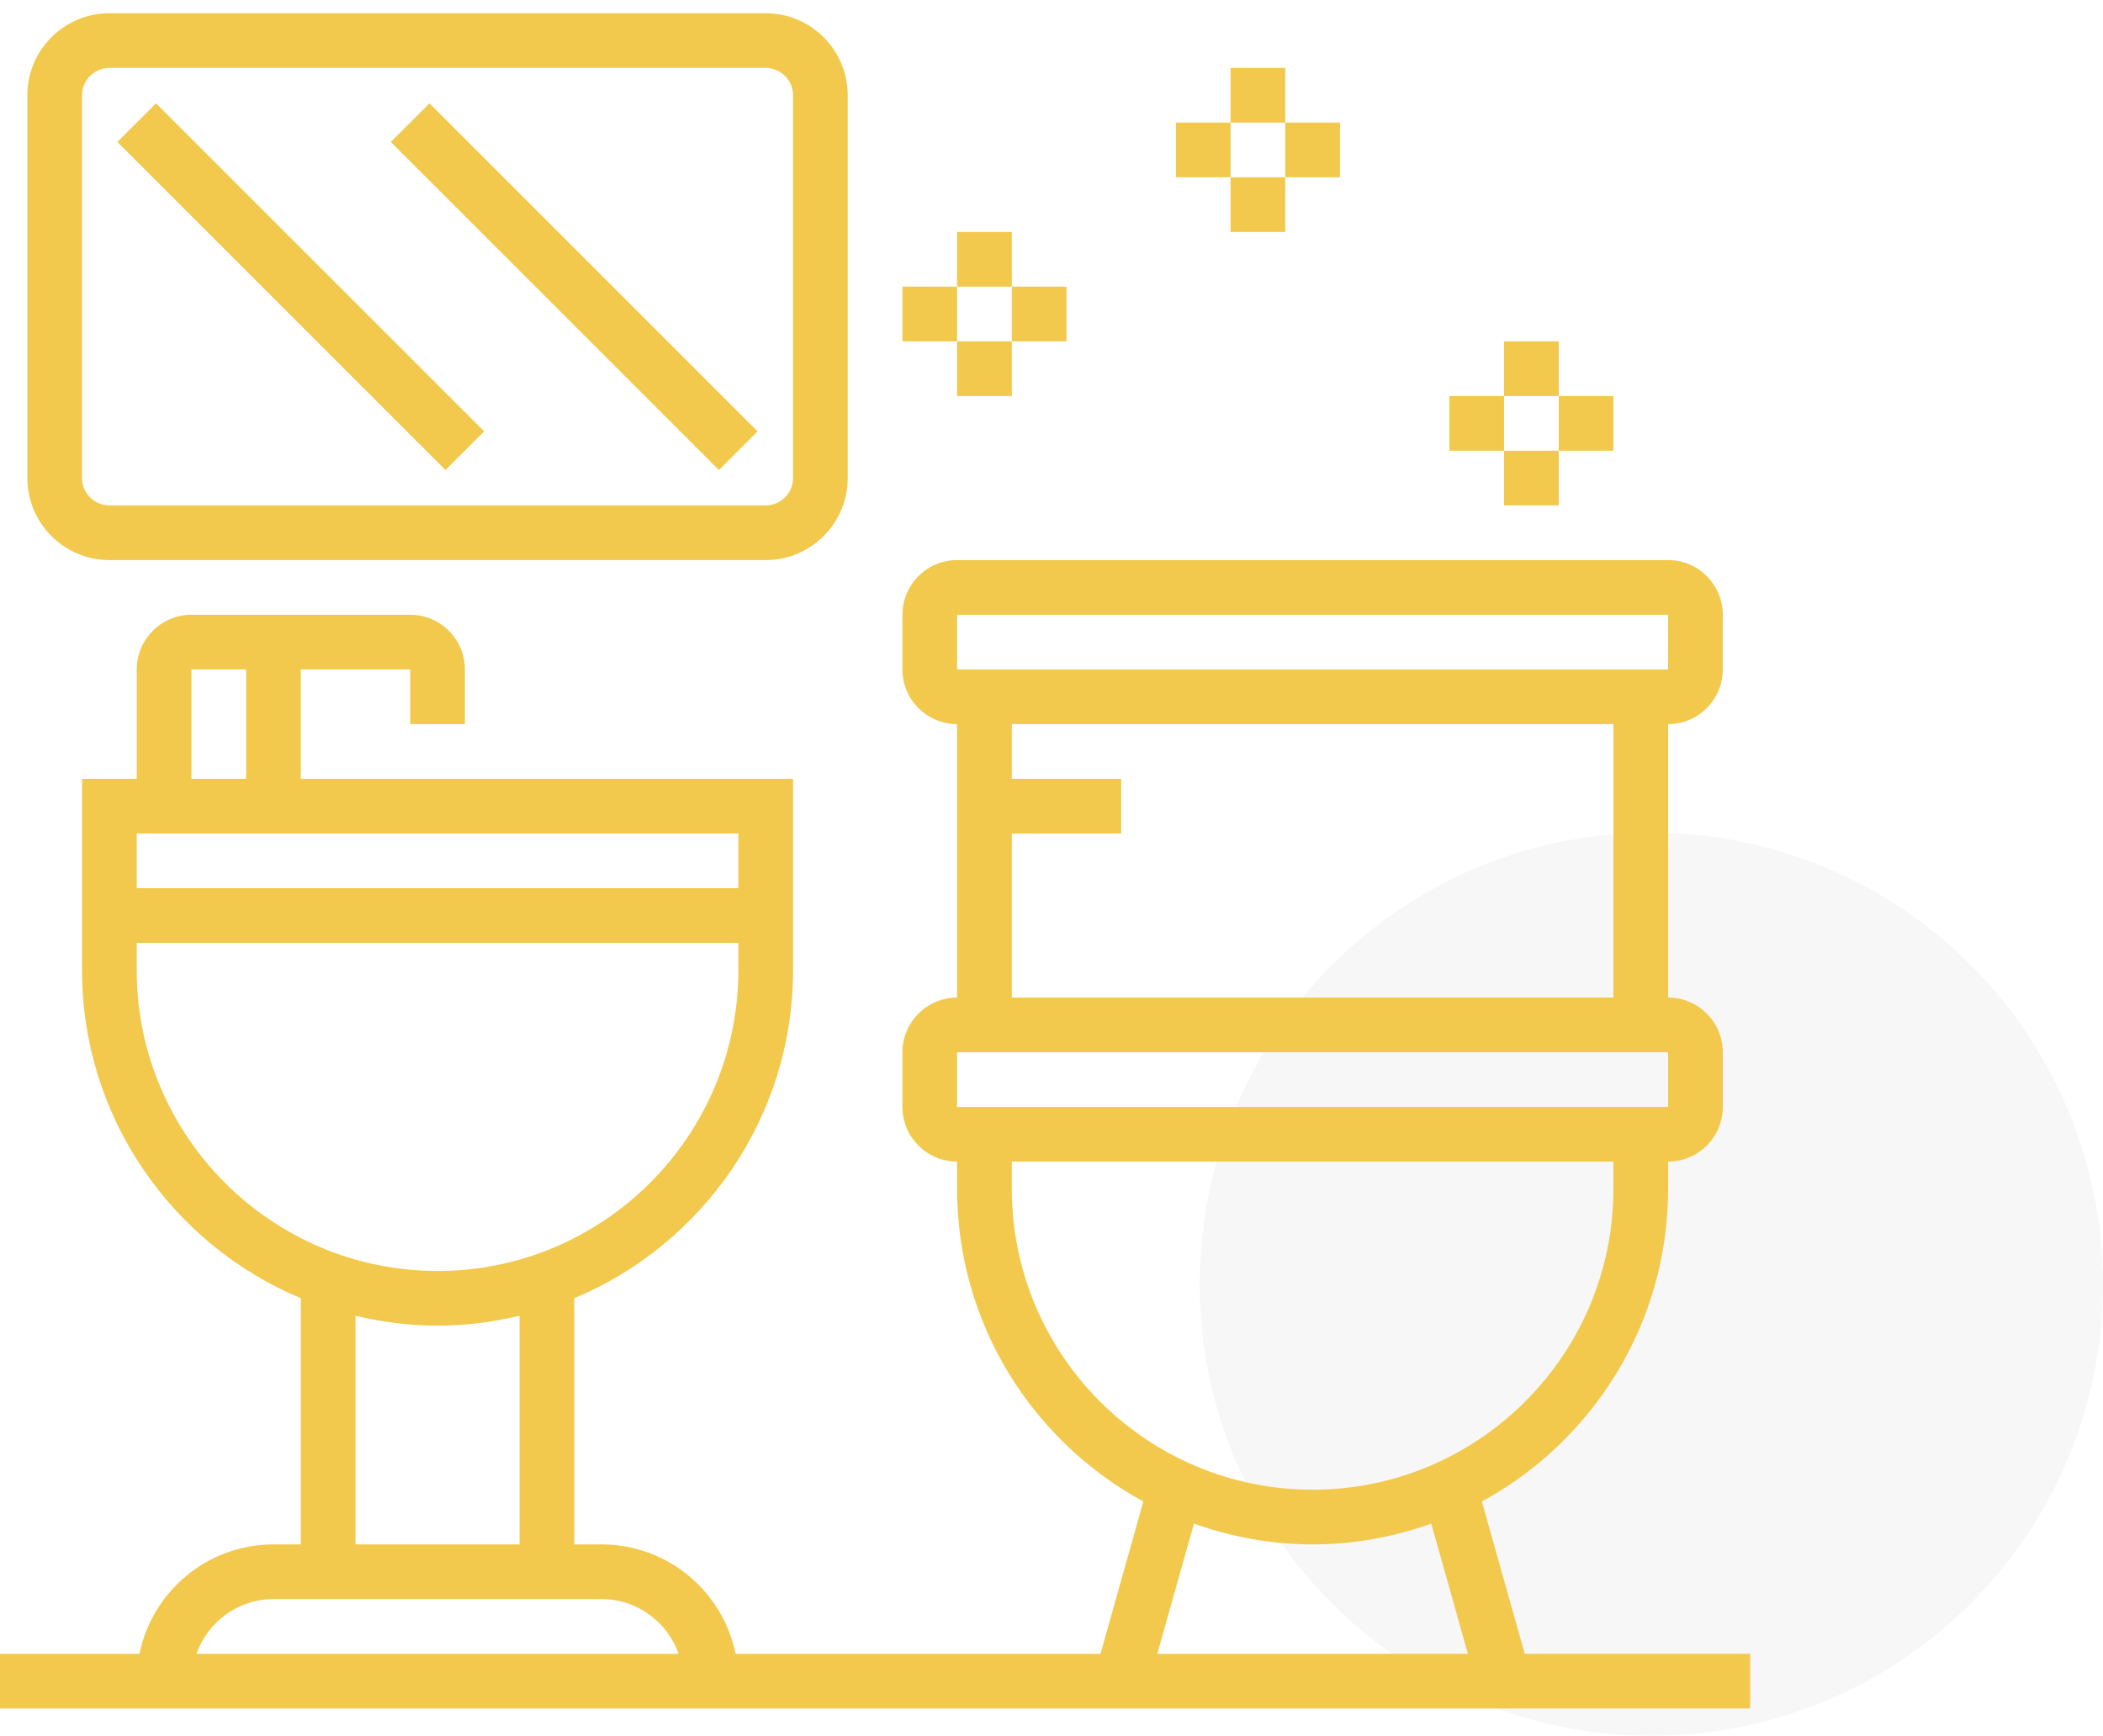 <svg width="149" height="123" viewBox="0 0 149 123" fill="none" xmlns="http://www.w3.org/2000/svg">
<g clip-path="url(#clip0)">
<circle cx="117" cy="91" r="32" fill="#F7F7F7"/>
<g filter="url(#filter0_d)">
<path d="M108.031 117.188L104.991 106.396C112.844 102.125 118.188 93.8 118.188 84.25V82.312C120.325 82.312 122.062 80.575 122.062 78.438V74.562C122.062 72.425 120.325 70.688 118.188 70.688V51.312C120.325 51.312 122.062 49.575 122.062 47.438V43.562C122.062 41.425 120.325 39.688 118.188 39.688H67.812C65.675 39.688 63.938 41.425 63.938 43.562V47.438C63.938 49.575 65.675 51.312 67.812 51.312V70.688C65.675 70.688 63.938 72.425 63.938 74.562V78.438C63.938 80.575 65.675 82.312 67.812 82.312V84.25C67.812 93.8 73.156 102.125 81.009 106.396L77.969 117.188H52.117C51.216 112.772 47.304 109.438 42.625 109.438H40.688V91.994C49.78 88.191 56.188 79.207 56.188 68.75V55.188H21.312V47.438H29.062V51.312H32.938V47.438C32.938 45.3 31.2 43.562 29.062 43.562H17.438H15.5H13.562C11.425 43.562 9.688 45.3 9.688 47.438V55.188H5.812V68.75C5.812 79.207 12.22 88.191 21.312 91.994V109.438H19.375C14.698 109.438 10.784 112.772 9.883 117.188H0V121.062H124V117.188H108.031ZM67.811 43.562H118.188V47.438H67.812L67.811 43.562ZM71.688 59.062H79.438V55.188H71.688V51.312H114.312V70.688H71.688V59.062ZM67.811 74.562H118.188V78.438H67.812L67.811 74.562ZM71.688 84.25V82.312H114.312V84.25C114.312 96.001 104.751 105.562 93 105.562C81.249 105.562 71.688 96.001 71.688 84.25ZM84.593 107.965C87.228 108.901 90.049 109.438 93 109.438C95.951 109.438 98.772 108.901 101.407 107.965L104.003 117.188H81.997L84.593 107.965ZM13.562 47.438H15.5H17.438V55.188H13.562V47.438ZM52.312 59.062V62.938H9.688V59.062H52.312ZM9.688 68.75V66.812H52.312V68.75C52.312 80.501 42.751 90.062 31 90.062C19.249 90.062 9.688 80.501 9.688 68.75ZM25.188 93.234C27.057 93.678 28.997 93.938 31 93.938C33.003 93.938 34.943 93.678 36.812 93.234V109.438H25.188V93.234ZM19.375 113.312H42.625C45.148 113.312 47.279 114.938 48.081 117.188H13.919C14.721 114.938 16.852 113.312 19.375 113.312Z" fill="#F2C94C"/>
</g>
<g filter="url(#filter1_d)">
<path d="M7.75 39.688H54.25C57.455 39.688 60.062 37.08 60.062 33.875V6.75C60.062 3.545 57.455 0.938 54.25 0.938H7.75C4.545 0.938 1.938 3.545 1.938 6.75V33.875C1.938 37.08 4.545 39.688 7.75 39.688ZM5.812 6.75C5.812 5.682 6.681 4.812 7.75 4.812H54.25C55.319 4.812 56.188 5.682 56.188 6.75V33.875C56.188 34.943 55.319 35.812 54.25 35.812H7.75C6.681 35.812 5.812 34.943 5.812 33.875V6.75Z" fill="#F2C94C"/>
</g>
<g filter="url(#filter2_d)">
<path d="M8.316 10.059L11.056 7.32L34.303 30.567L31.563 33.306L8.316 10.059Z" fill="#F2C94C"/>
</g>
<g filter="url(#filter3_d)">
<path d="M27.689 10.061L30.429 7.322L53.676 30.569L50.936 33.309L27.689 10.061Z" fill="#F2C94C"/>
</g>
<g filter="url(#filter4_d)">
<path d="M67.812 16.438H71.688V20.312H67.812V16.438Z" fill="#F2C94C"/>
</g>
<g filter="url(#filter5_d)">
<path d="M67.812 24.188H71.688V28.062H67.812V24.188Z" fill="#F2C94C"/>
</g>
<g filter="url(#filter6_d)">
<path d="M71.688 20.312H75.562V24.188H71.688V20.312Z" fill="#F2C94C"/>
</g>
<g filter="url(#filter7_d)">
<path d="M63.938 20.312H67.812V24.188H63.938V20.312Z" fill="#F2C94C"/>
</g>
<g filter="url(#filter8_d)">
<path d="M87.188 4.812H91.062V8.688H87.188V4.812Z" fill="#F2C94C"/>
</g>
<g filter="url(#filter9_d)">
<path d="M87.188 12.562H91.062V16.438H87.188V12.562Z" fill="#F2C94C"/>
</g>
<g filter="url(#filter10_d)">
<path d="M91.062 8.688H94.938V12.562H91.062V8.688Z" fill="#F2C94C"/>
</g>
<g filter="url(#filter11_d)">
<path d="M83.312 8.688H87.188V12.562H83.312V8.688Z" fill="#F2C94C"/>
</g>
<g filter="url(#filter12_d)">
<path d="M106.562 24.188H110.438V28.062H106.562V24.188Z" fill="#F2C94C"/>
</g>
<g filter="url(#filter13_d)">
<path d="M106.562 31.938H110.438V35.812H106.562V31.938Z" fill="#F2C94C"/>
</g>
<g filter="url(#filter14_d)">
<path d="M110.438 28.062H114.312V31.938H110.438V28.062Z" fill="#F2C94C"/>
</g>
<g filter="url(#filter15_d)">
<path d="M102.688 28.062H106.562V31.938H102.688V28.062Z" fill="#F2C94C"/>
</g>
</g>
<defs>
<filter id="filter0_d" x="-8" y="31.688" width="140" height="97.375" filterUnits="userSpaceOnUse" color-interpolation-filters="sRGB">
<feFlood flood-opacity="0" result="BackgroundImageFix"/>
<feColorMatrix in="SourceAlpha" type="matrix" values="0 0 0 0 0 0 0 0 0 0 0 0 0 0 0 0 0 0 127 0"/>
<feOffset/>
<feGaussianBlur stdDeviation="4"/>
<feColorMatrix type="matrix" values="0 0 0 0 0.949 0 0 0 0 0.788 0 0 0 0 0.298 0 0 0 0.25 0"/>
<feBlend mode="normal" in2="BackgroundImageFix" result="effect1_dropShadow"/>
<feBlend mode="normal" in="SourceGraphic" in2="effect1_dropShadow" result="shape"/>
</filter>
<filter id="filter1_d" x="-6.062" y="-7.062" width="74.125" height="54.75" filterUnits="userSpaceOnUse" color-interpolation-filters="sRGB">
<feFlood flood-opacity="0" result="BackgroundImageFix"/>
<feColorMatrix in="SourceAlpha" type="matrix" values="0 0 0 0 0 0 0 0 0 0 0 0 0 0 0 0 0 0 127 0"/>
<feOffset/>
<feGaussianBlur stdDeviation="4"/>
<feColorMatrix type="matrix" values="0 0 0 0 0.949 0 0 0 0 0.788 0 0 0 0 0.298 0 0 0 0.25 0"/>
<feBlend mode="normal" in2="BackgroundImageFix" result="effect1_dropShadow"/>
<feBlend mode="normal" in="SourceGraphic" in2="effect1_dropShadow" result="shape"/>
</filter>
<filter id="filter2_d" x="0.316" y="-0.68" width="41.987" height="41.987" filterUnits="userSpaceOnUse" color-interpolation-filters="sRGB">
<feFlood flood-opacity="0" result="BackgroundImageFix"/>
<feColorMatrix in="SourceAlpha" type="matrix" values="0 0 0 0 0 0 0 0 0 0 0 0 0 0 0 0 0 0 127 0"/>
<feOffset/>
<feGaussianBlur stdDeviation="4"/>
<feColorMatrix type="matrix" values="0 0 0 0 0.949 0 0 0 0 0.788 0 0 0 0 0.298 0 0 0 0.25 0"/>
<feBlend mode="normal" in2="BackgroundImageFix" result="effect1_dropShadow"/>
<feBlend mode="normal" in="SourceGraphic" in2="effect1_dropShadow" result="shape"/>
</filter>
<filter id="filter3_d" x="19.689" y="-0.678" width="41.987" height="41.987" filterUnits="userSpaceOnUse" color-interpolation-filters="sRGB">
<feFlood flood-opacity="0" result="BackgroundImageFix"/>
<feColorMatrix in="SourceAlpha" type="matrix" values="0 0 0 0 0 0 0 0 0 0 0 0 0 0 0 0 0 0 127 0"/>
<feOffset/>
<feGaussianBlur stdDeviation="4"/>
<feColorMatrix type="matrix" values="0 0 0 0 0.949 0 0 0 0 0.788 0 0 0 0 0.298 0 0 0 0.25 0"/>
<feBlend mode="normal" in2="BackgroundImageFix" result="effect1_dropShadow"/>
<feBlend mode="normal" in="SourceGraphic" in2="effect1_dropShadow" result="shape"/>
</filter>
<filter id="filter4_d" x="59.812" y="8.438" width="19.875" height="19.875" filterUnits="userSpaceOnUse" color-interpolation-filters="sRGB">
<feFlood flood-opacity="0" result="BackgroundImageFix"/>
<feColorMatrix in="SourceAlpha" type="matrix" values="0 0 0 0 0 0 0 0 0 0 0 0 0 0 0 0 0 0 127 0"/>
<feOffset/>
<feGaussianBlur stdDeviation="4"/>
<feColorMatrix type="matrix" values="0 0 0 0 0.949 0 0 0 0 0.788 0 0 0 0 0.298 0 0 0 0.25 0"/>
<feBlend mode="normal" in2="BackgroundImageFix" result="effect1_dropShadow"/>
<feBlend mode="normal" in="SourceGraphic" in2="effect1_dropShadow" result="shape"/>
</filter>
<filter id="filter5_d" x="59.812" y="16.188" width="19.875" height="19.875" filterUnits="userSpaceOnUse" color-interpolation-filters="sRGB">
<feFlood flood-opacity="0" result="BackgroundImageFix"/>
<feColorMatrix in="SourceAlpha" type="matrix" values="0 0 0 0 0 0 0 0 0 0 0 0 0 0 0 0 0 0 127 0"/>
<feOffset/>
<feGaussianBlur stdDeviation="4"/>
<feColorMatrix type="matrix" values="0 0 0 0 0.949 0 0 0 0 0.788 0 0 0 0 0.298 0 0 0 0.25 0"/>
<feBlend mode="normal" in2="BackgroundImageFix" result="effect1_dropShadow"/>
<feBlend mode="normal" in="SourceGraphic" in2="effect1_dropShadow" result="shape"/>
</filter>
<filter id="filter6_d" x="63.688" y="12.312" width="19.875" height="19.875" filterUnits="userSpaceOnUse" color-interpolation-filters="sRGB">
<feFlood flood-opacity="0" result="BackgroundImageFix"/>
<feColorMatrix in="SourceAlpha" type="matrix" values="0 0 0 0 0 0 0 0 0 0 0 0 0 0 0 0 0 0 127 0"/>
<feOffset/>
<feGaussianBlur stdDeviation="4"/>
<feColorMatrix type="matrix" values="0 0 0 0 0.949 0 0 0 0 0.788 0 0 0 0 0.298 0 0 0 0.25 0"/>
<feBlend mode="normal" in2="BackgroundImageFix" result="effect1_dropShadow"/>
<feBlend mode="normal" in="SourceGraphic" in2="effect1_dropShadow" result="shape"/>
</filter>
<filter id="filter7_d" x="55.938" y="12.312" width="19.875" height="19.875" filterUnits="userSpaceOnUse" color-interpolation-filters="sRGB">
<feFlood flood-opacity="0" result="BackgroundImageFix"/>
<feColorMatrix in="SourceAlpha" type="matrix" values="0 0 0 0 0 0 0 0 0 0 0 0 0 0 0 0 0 0 127 0"/>
<feOffset/>
<feGaussianBlur stdDeviation="4"/>
<feColorMatrix type="matrix" values="0 0 0 0 0.949 0 0 0 0 0.788 0 0 0 0 0.298 0 0 0 0.25 0"/>
<feBlend mode="normal" in2="BackgroundImageFix" result="effect1_dropShadow"/>
<feBlend mode="normal" in="SourceGraphic" in2="effect1_dropShadow" result="shape"/>
</filter>
<filter id="filter8_d" x="79.188" y="-3.188" width="19.875" height="19.875" filterUnits="userSpaceOnUse" color-interpolation-filters="sRGB">
<feFlood flood-opacity="0" result="BackgroundImageFix"/>
<feColorMatrix in="SourceAlpha" type="matrix" values="0 0 0 0 0 0 0 0 0 0 0 0 0 0 0 0 0 0 127 0"/>
<feOffset/>
<feGaussianBlur stdDeviation="4"/>
<feColorMatrix type="matrix" values="0 0 0 0 0.949 0 0 0 0 0.788 0 0 0 0 0.298 0 0 0 0.25 0"/>
<feBlend mode="normal" in2="BackgroundImageFix" result="effect1_dropShadow"/>
<feBlend mode="normal" in="SourceGraphic" in2="effect1_dropShadow" result="shape"/>
</filter>
<filter id="filter9_d" x="79.188" y="4.562" width="19.875" height="19.875" filterUnits="userSpaceOnUse" color-interpolation-filters="sRGB">
<feFlood flood-opacity="0" result="BackgroundImageFix"/>
<feColorMatrix in="SourceAlpha" type="matrix" values="0 0 0 0 0 0 0 0 0 0 0 0 0 0 0 0 0 0 127 0"/>
<feOffset/>
<feGaussianBlur stdDeviation="4"/>
<feColorMatrix type="matrix" values="0 0 0 0 0.949 0 0 0 0 0.788 0 0 0 0 0.298 0 0 0 0.25 0"/>
<feBlend mode="normal" in2="BackgroundImageFix" result="effect1_dropShadow"/>
<feBlend mode="normal" in="SourceGraphic" in2="effect1_dropShadow" result="shape"/>
</filter>
<filter id="filter10_d" x="83.062" y="0.688" width="19.875" height="19.875" filterUnits="userSpaceOnUse" color-interpolation-filters="sRGB">
<feFlood flood-opacity="0" result="BackgroundImageFix"/>
<feColorMatrix in="SourceAlpha" type="matrix" values="0 0 0 0 0 0 0 0 0 0 0 0 0 0 0 0 0 0 127 0"/>
<feOffset/>
<feGaussianBlur stdDeviation="4"/>
<feColorMatrix type="matrix" values="0 0 0 0 0.949 0 0 0 0 0.788 0 0 0 0 0.298 0 0 0 0.25 0"/>
<feBlend mode="normal" in2="BackgroundImageFix" result="effect1_dropShadow"/>
<feBlend mode="normal" in="SourceGraphic" in2="effect1_dropShadow" result="shape"/>
</filter>
<filter id="filter11_d" x="75.312" y="0.688" width="19.875" height="19.875" filterUnits="userSpaceOnUse" color-interpolation-filters="sRGB">
<feFlood flood-opacity="0" result="BackgroundImageFix"/>
<feColorMatrix in="SourceAlpha" type="matrix" values="0 0 0 0 0 0 0 0 0 0 0 0 0 0 0 0 0 0 127 0"/>
<feOffset/>
<feGaussianBlur stdDeviation="4"/>
<feColorMatrix type="matrix" values="0 0 0 0 0.949 0 0 0 0 0.788 0 0 0 0 0.298 0 0 0 0.25 0"/>
<feBlend mode="normal" in2="BackgroundImageFix" result="effect1_dropShadow"/>
<feBlend mode="normal" in="SourceGraphic" in2="effect1_dropShadow" result="shape"/>
</filter>
<filter id="filter12_d" x="98.562" y="16.188" width="19.875" height="19.875" filterUnits="userSpaceOnUse" color-interpolation-filters="sRGB">
<feFlood flood-opacity="0" result="BackgroundImageFix"/>
<feColorMatrix in="SourceAlpha" type="matrix" values="0 0 0 0 0 0 0 0 0 0 0 0 0 0 0 0 0 0 127 0"/>
<feOffset/>
<feGaussianBlur stdDeviation="4"/>
<feColorMatrix type="matrix" values="0 0 0 0 0.949 0 0 0 0 0.788 0 0 0 0 0.298 0 0 0 0.25 0"/>
<feBlend mode="normal" in2="BackgroundImageFix" result="effect1_dropShadow"/>
<feBlend mode="normal" in="SourceGraphic" in2="effect1_dropShadow" result="shape"/>
</filter>
<filter id="filter13_d" x="98.562" y="23.938" width="19.875" height="19.875" filterUnits="userSpaceOnUse" color-interpolation-filters="sRGB">
<feFlood flood-opacity="0" result="BackgroundImageFix"/>
<feColorMatrix in="SourceAlpha" type="matrix" values="0 0 0 0 0 0 0 0 0 0 0 0 0 0 0 0 0 0 127 0"/>
<feOffset/>
<feGaussianBlur stdDeviation="4"/>
<feColorMatrix type="matrix" values="0 0 0 0 0.949 0 0 0 0 0.788 0 0 0 0 0.298 0 0 0 0.25 0"/>
<feBlend mode="normal" in2="BackgroundImageFix" result="effect1_dropShadow"/>
<feBlend mode="normal" in="SourceGraphic" in2="effect1_dropShadow" result="shape"/>
</filter>
<filter id="filter14_d" x="102.438" y="20.062" width="19.875" height="19.875" filterUnits="userSpaceOnUse" color-interpolation-filters="sRGB">
<feFlood flood-opacity="0" result="BackgroundImageFix"/>
<feColorMatrix in="SourceAlpha" type="matrix" values="0 0 0 0 0 0 0 0 0 0 0 0 0 0 0 0 0 0 127 0"/>
<feOffset/>
<feGaussianBlur stdDeviation="4"/>
<feColorMatrix type="matrix" values="0 0 0 0 0.949 0 0 0 0 0.788 0 0 0 0 0.298 0 0 0 0.25 0"/>
<feBlend mode="normal" in2="BackgroundImageFix" result="effect1_dropShadow"/>
<feBlend mode="normal" in="SourceGraphic" in2="effect1_dropShadow" result="shape"/>
</filter>
<filter id="filter15_d" x="94.688" y="20.062" width="19.875" height="19.875" filterUnits="userSpaceOnUse" color-interpolation-filters="sRGB">
<feFlood flood-opacity="0" result="BackgroundImageFix"/>
<feColorMatrix in="SourceAlpha" type="matrix" values="0 0 0 0 0 0 0 0 0 0 0 0 0 0 0 0 0 0 127 0"/>
<feOffset/>
<feGaussianBlur stdDeviation="4"/>
<feColorMatrix type="matrix" values="0 0 0 0 0.949 0 0 0 0 0.788 0 0 0 0 0.298 0 0 0 0.25 0"/>
<feBlend mode="normal" in2="BackgroundImageFix" result="effect1_dropShadow"/>
<feBlend mode="normal" in="SourceGraphic" in2="effect1_dropShadow" result="shape"/>
</filter>
<clipPath id="clip0">
<rect width="149" height="123" fill="white"/>
</clipPath>
</defs>
</svg>
